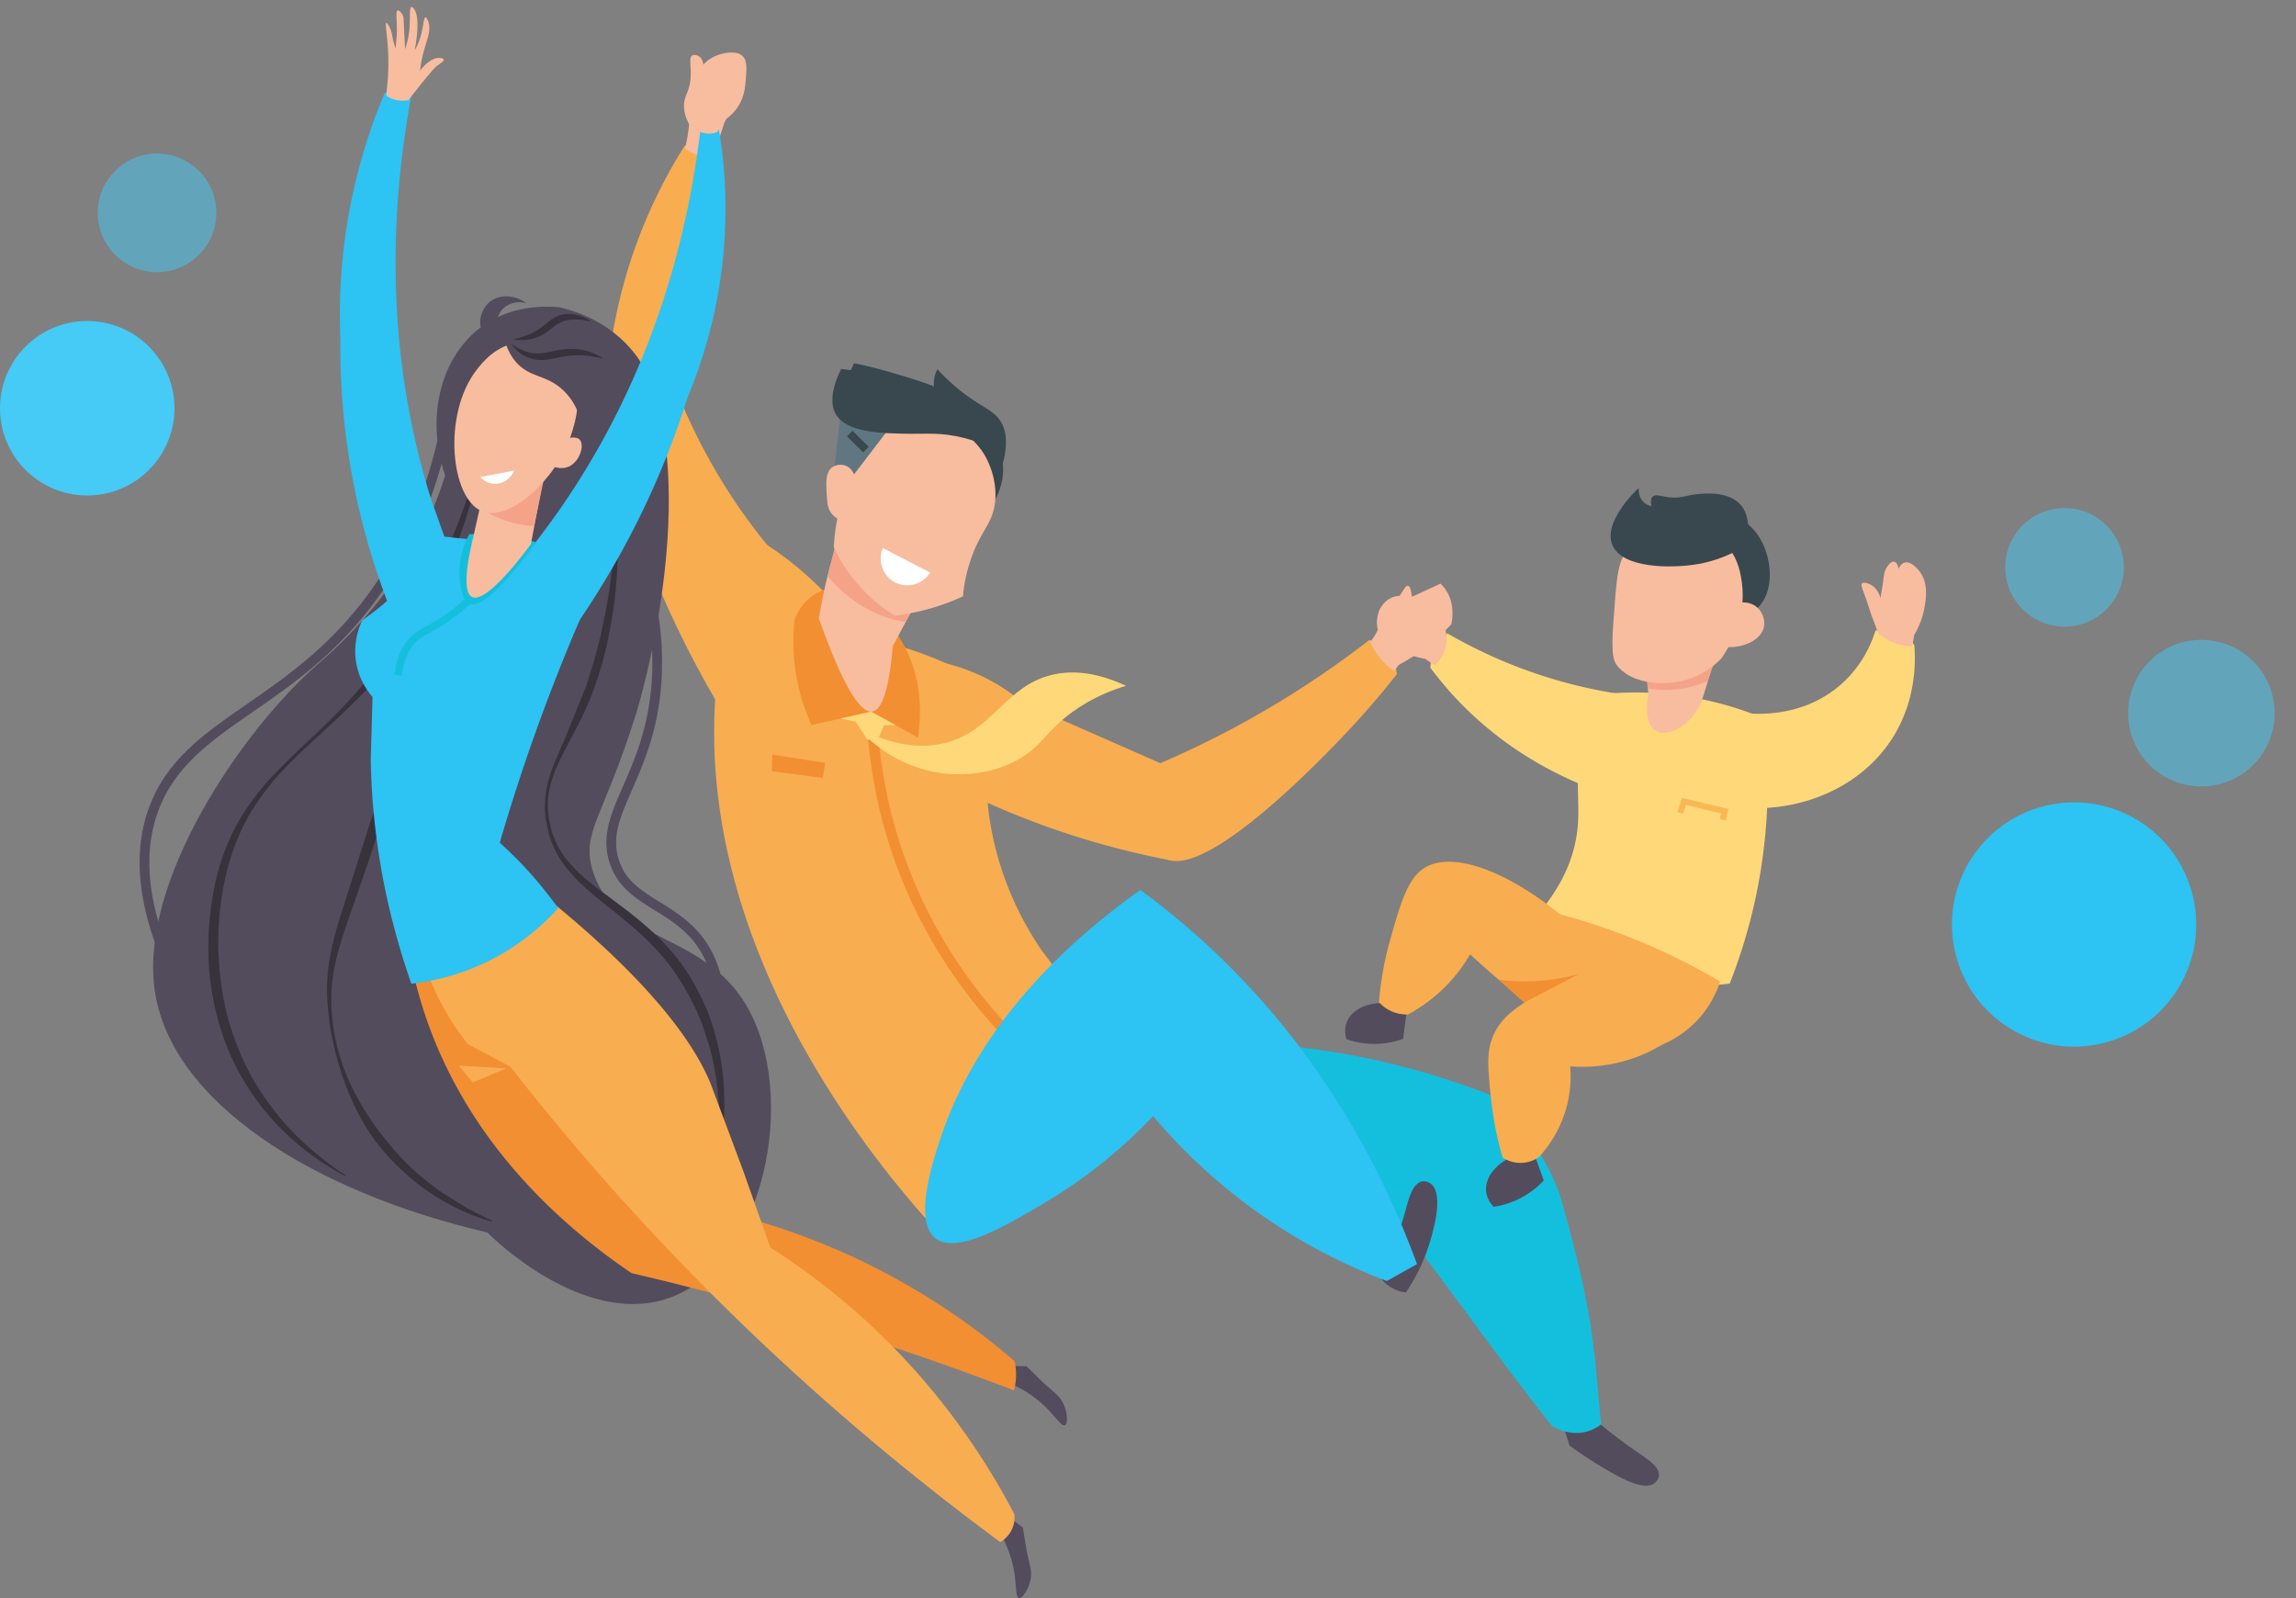 <svg xmlns="http://www.w3.org/2000/svg" width="329" height="229" fill="none" xmlnsV="https://vecta.io/nano"><rect width="100%" height="100%" fill="#808080" stroke="none"/><style>.B{fill:#f8bc9f}.C{fill:#534c5d}.D{fill:#38484e}.E{fill:#ffd879}.F{fill:#f8ad50}.G{fill:#2dc3f3}.H{fill:#f28f32}.I{fill:#38323d}.J{fill:#14bfdd}.K{fill:#f4a388}</style><path d="M232.54 80.187c.145-.995.533-2.681 1.757-4.27 3.186-4.113 8.942-3.543 9.717-3.458.969.109 6.155.716 8.457 5.193 1.418 2.754 1.817 7.085-.654 9.512-2.46 2.414-6.422 1.614-8.276 1.238-6.312-1.286-9.911-6.479-11.001-8.214z" class="D"/><path d="M226.567 106.416c-1.078 6.515.182 9.451-.824 14.255-.497 2.378-1.684 5.885-4.968 9.84 1.539 1.929 3.768 4.21 6.858 6.187 8.3 5.302 17.023 4.659 20.222 4.246a78.55 78.55 0 0 0 3.489-11.295c2.399-10.543 2.205-19.848 1.43-26.703a47.33 47.33 0 0 0-9.075-2.778c-6.167-1.237-11.51-1.043-15.351-.582-.521 1.443-1.297 3.821-1.793 6.83h.012z" class="E"/><path d="M224.01 204.311l.885 2.815c.86.655 2.12 1.54 3.695 2.511 3.102 1.88 6.785 4.125 8.457 2.912.049-.037.594-.449.666-1.08.158-1.25-1.599-2.366-3.089-3.385-1.539-1.055-3.708-2.62-6.313-4.816l-4.313 1.055.012-.012z" class="C"/><path d="M167.828 149.534a108.13 108.13 0 0 1 17.847.485 109.26 109.26 0 0 1 29.539 7.558c2.908 4.174 6.906 8.675 8.602 14.68 4.956 17.507 4.592 22.19 5.622 31.847-.472.364-1.211.825-2.205 1.068-2.387.582-4.362-.57-4.846-.861-9.16-11.55-13.546-18.405-22.706-29.955-3.61-.534-8.639-1.771-13.933-4.731-11.171-6.261-16.175-16.124-17.92-20.091z" class="J"/><path d="M198.809 143.796c-2.775-.304-5.15.873-5.84 2.693-.146.376-.388 1.213-.037 2.426.873.304 2.121.619 3.659.668 1.939.048 3.49-.376 4.459-.716l.545-4.186-2.786-.885zm18.101 21.886c-2.617 1.007-4.18 3.13-3.962 5.071.048.388.218 1.25 1.078 2.172a12.29 12.29 0 0 0 3.55-1.092 12.41 12.41 0 0 0 3.635-2.681l-1.43-3.967-2.883.497h.012z" class="C"/><path d="M107.902 76.887c-2.266 5.52-3.672 10.749-4.508 15.566-6.978 40.412 22.391 74.686 30.872 83.955l29.575-20.819-14.624-19.472c-2.471-3.628-6.809-11.089-7.73-21.438-.593-6.612.424-12.095 1.418-15.747-2.351-1.468-5.222-3.033-8.59-4.428a58.97 58.97 0 0 0-11.135-3.336c-1.66-2.487-4.059-5.544-7.415-8.577-2.811-2.536-5.549-4.392-7.851-5.726l-.012.024z" class="F"/><g class="H"><path d="M124.816 101.988l-8.53 1.905c-.739-1.626-1.527-3.737-2.036-6.273a28.49 28.49 0 0 1-.399-8.772 7.2 7.2 0 0 1 2.18-3.166c1.079-.886 2.169-1.237 2.799-1.395l8.809 5.35a18.95 18.95 0 0 1 1.866 2.79c2.823 5.193 2.447 10.506 2.023 13.26l-6.688-3.7h-.024z"/><path d="M146.14 150.905l1.042-1.092c-7.803-7.474-13.836-16.694-17.447-26.655-2.435-6.721-3.804-13.794-4.059-21.012l-1.502.06c.266 7.377 1.66 14.595 4.144 21.462 3.683 10.191 9.85 19.606 17.822 27.237z"/></g><g class="F"><path d="M112.106 80.648a81.89 81.89 0 0 1-5.973-7.583 83.92 83.92 0 0 1-8.893-16.391l2.484-16.67 2.823-18.417a5.13 5.13 0 0 0-2.181-.861c-1.03-.146-1.854.061-2.278.194a73.65 73.65 0 0 0-6.615 13.297c-3.901 10.349-4.737 19.678-4.762 26.193a142.21 142.21 0 0 0 7.306 22.796c3.162 7.57 6.64 14.073 9.935 19.46 1.757-2.499 3.865-6.029 5.525-10.567 1.636-4.453 2.326-8.456 2.617-11.465l.012.012zm22.73 14.255a26.4 26.4 0 0 1 5.028 1.614 26.65 26.65 0 0 1 6.7 4.173l22.875 10.07-1.454 12.569c-4.095-.776-8.566-1.832-13.315-3.312-7.379-2.305-13.728-5.071-18.986-7.777l-.848-17.324v-.012z"/><path d="M165.199 109.814c3.95-1.663 8.154-3.64 12.528-6.018A137.71 137.71 0 0 0 196.228 91.7c.497.17 1.842.704 2.86 2.099a5.88 5.88 0 0 1 1.078 2.803 125.21 125.21 0 0 1-7.451 8.613c-2.605 2.754-20.137 21.256-25.868 17.726-1.309-.801-1.745-2.597-2.266-4.659-.969-3.895.121-7.17.642-8.481l-.024.013z"/></g><path d="M122.477 70.735l-1.987 5.265c-1.538 4.538-2.532 8.808-3.162 12.63 3.271 9.172 5.828 13.613 7.657 13.334 1.442-.219 2.424-3.361 2.969-9.427l6.312-11.805-11.789-9.997z" class="B"/><path d="M130.801 87.333l-1.114 1.783a17.87 17.87 0 0 1-2.751-.692c-4.107-1.395-6.809-4.052-8.299-5.836l2.29-9.779 9.886 14.522h-.012z" class="K"/><path d="M141.997 72.531c.642-.922 1.551-2.499 1.72-4.586.364-4.635-3.295-8.056-4.567-9.257-3.09-2.887-6.604-3.907-12.092-5.496-1.939-.558-3.562-.922-4.653-1.14-.387.704-.727 1.48-1.005 2.342-1.624 5.108.29 9.851 1.26 11.841l19.349 6.284-.012.012z" class="D"/><path d="M128.075 59.647c-1.49 1.407-3.296 3.409-4.858 6.102-2.945 5.047-3.599 9.888-3.744 12.642.69 1.48 1.805 3.482 3.61 5.508 1.83 2.075 3.72 3.446 5.125 4.319 1.369-.158 2.92-.437 4.604-.886 2.012-.534 3.732-1.213 5.162-1.868.133-1.419.46-3.579 1.393-6.018 1.309-3.421 2.629-4.283 3.114-6.831.703-3.664-1.054-6.818-1.333-7.303-2.326-4.052-7.5-6.26-13.061-5.666h-.012z" class="B"/><path d="M128.851 59.526l-8.397-.376-.933 8.371 2.666.704 6.664-8.711v.012z" fill="#607782"/><path d="M122.538 68.564c0-.085-.206-1.334-1.296-1.808-.666-.279-1.442-.182-1.975.194-1.03.728-.921 2.329-.751 4.61.06.776.157 1.335.533 1.868.412.607.981.922 1.309 1.08a7.83 7.83 0 0 0 1.756-2.839c.461-1.298.473-2.439.424-3.106z" class="B"/><path d="M140.991 63.699c-.667-.279-1.672-.643-2.92-.959-3.211-.813-5.307-.546-7.73-.582-3.95-.061-8.954-.121-10.554-2.766-.351-.594-1.26-2.475.74-6.515 2.011.194 4.373.619 6.918 1.504 6.87 2.366 11.28 6.709 13.533 9.318h.013z" class="D"/><g class="B"><path d="M196.337 92.052l.642-.958c.679-1.14.751-1.723 1.212-2.584.448-.837.557-.631 1.599-2.026 1.26-1.686 1.575-2.621 1.963-2.548.194.036.436.328.557 1.589l4.107-1.893a5.42 5.42 0 0 1 .776.922c1.26 1.905.945 4.088.775 4.889-.739.813-1.611 1.662-2.629 2.523a28.15 28.15 0 0 1-4.871 3.288l-.726.91a10.72 10.72 0 0 1-1.83-1.698c-.751-.886-1.248-1.747-1.563-2.414h-.012zM98.161 21.249a24.7 24.7 0 0 0 .606-3.603c.242-2.621.024-2.875.339-4.161.121-.522 1.042-4.271 3.962-5.071.218-.061 2.302-.607 3.15.425.957 1.165-.485 3.324-2.484 8.941l-1.406 4.319c-.375.121-1.211.34-2.265.121-.969-.206-1.612-.704-1.915-.958l.012-.012z"/><path d="M100.753 11.749a6.7 6.7 0 0 0 .073-2.269c-.133-.934-.388-1.189-.533-1.31-.267-.218-.751-.4-1.078-.231-.545.303-.17 1.395-.242 2.96-.097 2.366-1.042 2.742-.957 4.489.036.789.291 1.941 1.333 3.3l1.405-6.964v.024z"/></g><path d="M124.501 105.895c1.333 1.201 5.598 4.744 11.959 5.035 1.296.061 5.391.194 9.45-2.099 3.502-1.977 3.889-4.004 7.754-6.806 2.92-2.111 5.768-3.179 7.694-3.749-4.907-2.293-8.396-2.111-10.65-1.565-6.724 1.638-8.409 8.032-15.29 9.754-3.853.959-7.428-.012-9.73-.922l-1.187.34v.012z" class="E"/><path d="M110.664 108.127l7.573 1.201-.327 2.147-7.318-.958.072-2.39z" class="H"/><path d="M120.454 102.959l2.169.461 1.636 2.536 1.514.085.897-2.099 1.635-.049-3.465-1.916-4.362.97-.024.012z" class="E"/><path d="M197.948 183.274c.267.34.727.813 1.418 1.225.836.498 1.623.655 2.096.704 1.769-2.621 2.714-4.999 3.247-6.636.473-1.493 2.363-7.401.303-8.954-.049-.036-.594-.437-1.224-.328-1.381.243-1.999 2.694-2.326 3.943-.63 2.342-1.66 5.63-3.502 10.046h-.012z" class="C"/><path d="M204.975 95.704c1.442 1.929 3.151 3.943 5.198 5.945 7.137 6.963 14.951 10.458 20.44 12.277l2.556-14.328c-2.81-.376-5.888-.971-9.184-1.88-6.784-1.868-12.334-4.501-16.586-6.964a7.12 7.12 0 0 0-1.6 1.99c-.654 1.201-.799 2.329-.848 2.96h.024z" class="E"/><g class="F"><path d="M246.485 140.654c-.412 1.261-1.49 4.052-4.216 6.454-.751.667-3.441 2.984-7.476 3.482-4.519.558-7.863-1.529-11.982-4.076-4.302-2.67-6.785-4.21-7.185-7.001-.449-3.191 2.011-6.66 5.876-9.014 2.884.692 5.973 1.589 9.22 2.754 6.192 2.208 11.45 4.853 15.763 7.389v.012z"/><path d="M225.294 132.5c-8.542-7.534-17.338-10.894-21.445-7.958-2.23 1.601-3.248 5.18-4.629 10.069-1.042 3.676-1.454 6.831-1.623 8.99a5.29 5.29 0 0 0 1.902 1.359 5.3 5.3 0 0 0 2.278.401c1.732-.947 4.083-2.5 6.276-4.987 1.115-1.274 1.963-2.523 2.605-3.627 1.308 1.213 2.677 2.438 4.143 3.676a123.69 123.69 0 0 0 5.974 4.756l4.519-12.679z"/><path d="M233.133 137.014c-5.416 1.407-9.463 3.445-12.128 5.047-3.574 2.147-5.804 3.53-7.027 6.321-.994 2.293-.8 4.476-.364 8.735.376 3.712 1.103 6.721 1.684 8.735.339.23 1.248.776 2.508.788 1.418.025 2.423-.63 2.751-.873 1.139-1.25 3.077-3.749 3.998-7.437.557-2.208.557-4.149.448-5.52 2.121.157 7.524.267 12.989-3.021 3.368-2.038 5.464-4.574 6.603-6.224l-3.029-1.856c-2.872-1.723-5.707-3.276-8.457-4.671l.024-.024z"/></g><path d="M249.756 115.77c8.881.558 17.157-3.239 21.47-10.094 3.368-5.362 3.271-10.907 3.078-13.26a5.53 5.53 0 0 0-2.436-1.832 5.49 5.49 0 0 0-3.126-.218c-.545 1.723-1.817 4.913-4.846 7.619-5.901 5.29-13.473 4.283-14.661 4.113-.169 1.492-.278 3.142-.29 4.902a45.97 45.97 0 0 0 .811 8.771z" class="E"/><path d="M218.437 143.638l7.827-4.076a29.48 29.48 0 0 1-4.568.885 28.66 28.66 0 0 1-6.906-.06l1.611 1.504 2.036 1.747z" class="H"/><path d="M207.266 91.264a11.68 11.68 0 0 0-.775-3.361c-.097-.23-.352-.728-.873-1.723-.581-1.104-.763-1.395-1.03-1.395-.387 0-.678.619-.775.825-.364.776-.206 1.541-.121 1.856-.63-1.419-2.084-2.257-3.502-2.05-1.793.255-2.532 2.002-2.568 2.075-.182.498-.63 1.953.048 3.361.533 1.104 1.478 1.614 2.75 2.281a12.46 12.46 0 0 0 3.781 1.262l1.369.959a5.13 5.13 0 0 0 1.308-1.82c.412-.971.424-1.832.4-2.281l-.012.012zm61.888-.51l-1.054-2.766-.594-1.844c-.594-1.711-.933-2.293-.678-2.548.254-.243.884.024 1.066.109 1.102.473 1.478 1.674 1.563 1.978l.315-1.88c.194-1.347.182-1.905.618-2.548.145-.218.593-.874 1.042-.764.315.073.557.497.606 1.031.121-.279.387-.752.86-.898.969-.291 2.035 1.08 2.193 1.298 1.32 1.759.86 4.149.63 5.362a11.44 11.44 0 0 1-1.418 3.676L274 92.61c-.569 0-1.332-.085-2.205-.364a7.65 7.65 0 0 1-2.653-1.492h.012z" class="B"/><path d="M137.55 58.871c-1.479-.109-2.775-.995-3.393-2.305-.836-1.808.061-3.482.158-3.652.605.655 1.538 1.614 2.762 2.633 3.344 2.803 5.089 3.009 6.216 4.695.848 1.262 1.405 3.445 0 7.486l-5.755-8.857h.012z" class="D"/><path d="M247.019 87.636l-.812 4.174a82.88 82.88 0 0 1-2.508 9.027c-1.757 3.579-4.968 4.755-6.434 3.882-1.151-.68-1.563-2.815-1.066-5.059l-.715-10.288 11.523-1.735h.012z" class="B"/><path d="M235.763 94.94l.339 3.725a15.81 15.81 0 0 0 3.768.145c2.072-.17 3.732-.74 4.859-1.225l2.411-7.182-11.365 4.538h-.012z" class="K"/><path d="M247.721 78.489c1.43 1.868 1.72 3.822 1.878 5.023.715 5.241-1.939 9.414-2.956 10.858-.861.886-2.654 2.463-5.368 3.142-3.041.764-7.694.497-9.681-2.317-.811-1.153-.593-3.955-.145-9.548.291-3.615.569-4.695 1.09-5.811.485-1.031 1.66-3.531 4.241-4.695 3.744-1.711 8.554.231 10.929 3.361l.012-.012z" class="B"/><path d="M247.249 117.59l.436-1.662-6.676-1.602-.655 2.026.812.267.412-1.274 5.053 1.213-.218.813.836.219z" fill="#fab855"/><path d="M249.151 78.767c-1.248.679-3.259 1.614-5.864 2.063-3.756.643-10.965.667-12.286-2.839-1.247-3.312 3.502-7.789 3.805-8.056-.012.461.036 1.177.485 1.771 2.108 2.79 9.668-1.638 12.77 1.165.86.776 1.636 2.354 1.102 5.908l-.012-.012z" class="D"/><path d="M248.472 86.617c1.042-.473 2.242-.376 3.114.255 1.018.74 1.345 2.014 1.187 2.9-.303 1.711-2.617 3.179-5.682 2.936l1.369-6.09h.012z" class="B"/><path d="M122.157 61.721l-.794.801 2.324 2.306.793-.801-2.323-2.306zm114.854 11.927c-.364-.91-.679-2.038-.194-2.487.412-.388 1.151-.061 2.217.085 1.793.243 2.375-.255 4.192-.437.921-.097 4.35-.461 6.131 1.456 1.454 1.577 1.163 4.004 1.018 4.841l-13.364-3.458z" class="D"/><path d="M133.285 82.043l-4.01-2.075-2.775-1.444c-.799 1.88.025 4.076 1.818 4.962 1.744.861 3.913.243 4.967-1.444z" fill="#fff"/><path d="M134.036 177.438c-3.174-2.487-.375-10.967.679-14.182 2.605-7.898 9.232-21.887 28.69-35.73a112.2 112.2 0 0 1 10.772 9.002c15.799 15.02 24.232 32.005 28.872 44.61l-4.313 2.427c-4.847-1.82-10.977-4.647-17.459-9.099a81.2 81.2 0 0 1-16.042-14.535 71.94 71.94 0 0 1-15.642 12.484c-5.379 3.179-12.516 7.413-15.569 5.023h.012z" class="G"/><path d="M144.771 217.535l1.793 1.358.558 3.385c.436 2.075.775 2.791.569 3.967-.254 1.468-1.199 2.852-1.684 2.742-.497-.109-.339-1.662-.678-3.736-.412-2.463-1.309-4.356-2.012-5.581l1.466-2.148-.012.013zm.073-21.801l2.241.036 2.448 2.402c1.575 1.42 2.265 1.796 2.798 2.864.667 1.334.715 3.008.255 3.202-.461.207-1.248-1.14-2.75-2.608-1.781-1.747-3.635-2.742-4.907-3.312l-.085-2.596v.012zM80.072 44.02c-1.902-.17-6.797-.34-11.062 2.79-5.816 4.271-8.081 12.909-5.222 21.341-.557 1.759-1.514 4.477-3.041 7.631-5.44 11.174-13.182 17.592-15.666 19.8-10.432 9.269-25.08 30.634-22.923 46.224 2.205 16.002 22.524 28.947 47.652 34.795 1.018 1.019 13.631 13.248 25.516 9.572 14.284-4.428 19.204-29.287 11.607-42.123-6.3-10.652-18.816-8.941-21.991-19.254-1.708-5.568 1.502-7.473 6.216-22.553 0 0 7.766-24.847 3.283-43.846-.569-2.427-1.575-5.593-4.156-8.529-3.441-3.907-7.863-5.314-10.202-5.86l-.012.012z" class="C"/><path d="M88.31 75.601l-.388 4.307-.642 4.901-.533 2.984-.678 3.3-.921 3.518-1.163 3.725-3.174 7.837c-1.163 2.681-2.617 5.532-2.714 8.723-.073.789.012 1.577.073 2.366l.485 2.317c.497 1.529 1.151 3.045 2.157 4.307 1.902 2.645 4.495 4.574 6.894 6.503 2.423 1.917 4.725 3.858 6.64 6.017 1.963 2.123 3.453 4.501 4.677 6.831l.86 1.759.727 1.771 1.115 3.421c1.199 4.489 1.393 8.432 1.381 11.162 0 1.371-.061 2.451-.097 3.191l-.085 1.128.133.024s.061-.388.194-1.116c.109-.728.279-1.807.4-3.191.133-1.383.182-3.069.109-5.01-.06-1.941-.327-4.125-.86-6.479s-1.321-4.865-2.581-7.315c-1.223-2.475-2.823-4.975-4.907-7.158-2.06-2.208-4.471-4.162-6.967-6.018-2.472-1.856-5.089-3.615-7.039-5.993-1.03-1.153-1.708-2.548-2.254-3.967-.206-.728-.363-1.541-.521-2.257-.061-.764-.17-1.529-.109-2.293.109-3.082 1.587-5.836 2.956-8.42 1.369-2.608 2.726-5.168 3.623-7.764.945-2.572 1.636-5.059 2.084-7.413.267-1.177.424-2.293.606-3.348.194-1.056.303-2.099.4-3.057.182-1.917.303-3.603.315-4.986.061-2.766-.048-4.343-.048-4.343h-.145v.036z" class="I"/><path d="M102.462 143.48l1.405-.085a18.21 18.21 0 0 0-.969-4.914c-1.781-5.144-5.27-7.303-8.348-9.22-2.508-1.565-4.689-2.9-5.707-5.581-1.345-3.482-.061-6.406 1.708-10.458 1.854-4.246 4.168-9.524 4.313-17.555.061-3.324-.267-6.685-.957-9.973l-1.369.291c.678 3.191.981 6.442.933 9.657-.133 7.752-2.387 12.884-4.192 17.009-1.83 4.186-3.283 7.498-1.733 11.526 1.2 3.105 3.671 4.646 6.288 6.272 3.017 1.868 6.143 3.809 7.767 8.48.497 1.444.799 2.973.896 4.538l-.036.012z" class="C"/><path d="M75.649 79.083a110.25 110.25 0 0 0 6.858-9.536c11.898-18.526 16.32-37.403 17.944-51.683a4.25 4.25 0 0 1 1.175.012c.594.097 1.054.303 1.345.461 1.091 6.26 1.066 11.404.909 14.898-.473 10.082-3.066 18.21-5.343 23.682-1.236 3.907-2.775 8.116-4.713 12.52-3.392 7.704-7.221 14.195-10.832 19.508l-7.33-9.876-.012.012z" class="G"/><path d="M102.729 18.943l1.417-1.966c.388-.291.933-.752 1.43-1.444 1.066-1.48 1.2-2.972 1.297-4.246.121-1.517.206-2.681-.546-3.324-.533-.461-1.26-.437-1.829-.425 0 0-1.612.036-3.078 1.128-1.878 1.395-2.653 5.362-1.563 9.997.291.17.921.497 1.769.485a3.13 3.13 0 0 0 1.103-.206z" class="B"/><path d="M70.488 174.891l-.921-.425-2.532-1.286-3.732-2.317c-1.381-.983-2.896-2.148-4.41-3.567s-2.993-3.118-4.447-5.011c-1.417-1.892-2.799-4.015-3.938-6.369-1.175-2.341-2.048-4.938-2.556-7.643-.497-2.706-.642-5.533-.254-8.287s1.26-5.41 2.145-8.019l2.678-7.692c1.672-5.01 3.138-9.718 4.325-13.77l2.823-9.827.993-3.749-.133-.049-1.393 3.627-3.453 9.621a405.72 405.72 0 0 0-4.544 13.71l-2.472 7.764c-.8 2.669-1.539 5.447-1.733 8.311-.109 1.419-.085 2.875.036 4.27.109 1.42.279 2.815.557 4.186.533 2.742 1.284 5.387 2.29 7.874 1.006 2.475 2.205 4.78 3.635 6.794 1.442 2.001 3.053 3.7 4.653 5.132s3.187 2.596 4.689 3.494c1.49.897 2.835 1.589 3.986 2.074 2.29.983 3.671 1.298 3.671 1.298l.049-.133-.012-.012z" class="I"/><path d="M28.833 148.273l1.187-.752c-7.9-12.436-10.383-22.942-7.391-31.192 2.363-6.539 7.548-10.131 13.558-14.292 6.082-4.21 12.988-8.978 19.034-17.943 4.641-6.867 7.803-14.801 9.426-23.585l-1.381-.255c-1.587 8.59-4.677 16.342-9.208 23.051-5.901 8.747-12.685 13.442-18.671 17.58-6.203 4.294-11.571 8.007-14.079 14.959-3.138 8.686-.606 19.593 7.524 32.429z" class="C"/><path d="M68.646 65.992l-.388 1.31-1.163 3.652c-1.054 3.13-2.75 7.534-5.343 12.557-.654 1.274-1.357 2.511-2.169 3.822l-1.187 2.014-1.308 1.978c-.848 1.359-1.902 2.657-2.859 4.052-1.054 1.322-2.12 2.693-3.32 4.004-2.326 2.669-5.016 5.156-7.718 7.728-2.714 2.548-5.452 5.241-7.633 8.408-2.205 3.154-3.707 6.769-4.592 10.458-.848 3.688-1.212 7.425-1.103 11.04.097 3.615.739 7.085 1.708 10.252a34.2 34.2 0 0 0 3.889 8.456c3.126 4.925 6.834 8.08 9.523 10.033 1.357.971 2.484 1.638 3.247 2.087l1.187.667.073-.121-1.127-.752a42.94 42.94 0 0 1-3.041-2.318c-1.26-1.055-2.75-2.39-4.277-4.088-1.514-1.699-3.102-3.749-4.519-6.127-1.43-2.426-2.641-5.193-3.574-8.25s-1.454-6.406-1.624-9.888.121-7.121.86-10.724c.751-3.567 2.06-7.134 4.035-10.313 1.018-1.577 2.12-3.093 3.356-4.501 1.248-1.395 2.569-2.717 3.926-4.003 2.726-2.536 5.464-4.987 7.972-7.522s4.786-5.168 6.627-7.898l1.381-2.014 1.187-2.014c.775-1.31 1.502-2.657 2.12-3.931 1.272-2.56 2.302-4.986 3.078-7.17s1.393-4.113 1.805-5.726c.836-3.227 1.127-5.096 1.127-5.096l-.133-.036-.024-.024z" class="I"/><path d="M58.869 137.73a62.51 62.51 0 0 0 1.975 7.497c6.276 18.963 20.27 30.84 29.636 37.198a417.94 417.94 0 0 1 14.273 3.603c14.539 3.943 28.061 8.432 40.54 13.2.158-.583.315-1.383.303-2.342 0-.728-.109-1.346-.218-1.844a99.43 99.43 0 0 0-16.272-11.416c-11.365-6.382-22.039-9.415-29.89-10.943-2.266-5.69-7.221-15.833-17.484-24.738-6.555-5.678-13.097-8.966-17.859-10.883l-5.016.668h.012z" class="H"/><path d="M60.529 137.087a34.99 34.99 0 0 0 2.302 5.932c1.357 2.754 2.896 4.95 4.228 6.612l6.058 3.203a349.38 349.38 0 0 0 8.396 10.337c19.87 23.561 41.122 42.523 61.816 57.798a4.1 4.1 0 0 0 1.599-1.675c.533-1.043.461-2.001.412-2.353-4.01-7.643-10.492-17.713-20.803-27.261-4.907-4.538-9.754-8.117-14.152-10.919l-3.865-10.931-4.616-12.351c-1.684-4.246-6.664-13.369-24.62-27.673l-16.769 9.281h.012z" class="F"/><path d="M63.352 76.851a40.51 40.51 0 0 1-5.573 7.085 40.6 40.6 0 0 1-5.864 4.938c-.4.825-1.466 3.349-.8 6.491.485 2.257 1.636 3.785 2.266 4.501l-.254 8.881c.194 12.715 2.811 23.634 5.816 32.211 2.532-.291 5.973-.958 9.753-2.633 5.561-2.463 9.245-5.932 11.292-8.189-1.115-1.553-2.423-3.215-3.95-4.938a56.74 56.74 0 0 0-4.422-4.44c1.938-6.673 4.289-13.794 7.136-21.268 2.775-7.267 5.683-13.976 8.602-20.103l-24.002-2.523v-.012z" class="G"/><path d="M67.253 76.559a10.61 10.61 0 0 0-1.309 3.992c-.206 1.868-.073 5.326 1.284 5.945 1.212.558 3.805-.958 9.62-8.759-1.405-.497-3.259-.983-5.477-1.189a23.12 23.12 0 0 0-4.119.012z" class="J"/><path d="M64.43 79.046l-2.702-7.655c-6.688-21.45-5.731-41.662-2.823-57.47-.036-.061-.8-1.262-2.157-1.238a2.44 2.44 0 0 0-1.66.716c-1.006 2.378-2.338 5.872-3.514 10.203-2.617 9.584-3.078 18.198-2.799 24.944-.048 4.792.218 10.264 1.115 16.269 1.381 9.233 3.853 17.034 6.312 23.173l8.215-8.953.012.012z" class="G"/><path d="M78.945 66.696c.291.146 1.369.643 2.46.206 1.672-.667 2.399-3.13 1.66-3.907-.509-.534-1.66-.243-2.278-.036l-1.842 3.737zm-8.894.279l-2.266 10.118c-.436 1.771-1.793 7.631-.145 8.456 2.096 1.055 7.839-6.758 8.433-7.583l2.702-14.268-8.711 3.276h-.012z" class="B"/><path d="M71.869 48.777c-.218 0-1.733.024-2.569-1.08-.993-1.298-.351-3.264.666-4.258 1.284-1.25 3.586-1.347 5.44-.012-1.236-.328-2.52-.024-3.356.837-1.103 1.128-1.224 3.057-.182 4.525v-.012z" class="C"/><path d="M55.355 13.751l.242-2.778c.036-.813.109-2.257-.012-4.089-.133-2.123-.436-3.543-.218-3.603.121-.036.339.376.448.607.291.558.339 1.007.448 1.517.073.376.206.91.424 1.541l.17-1.941c.073-2.014-.218-3.409.133-3.518.145-.049.339.17.473.315.376.4.376.91.376 1.08l.206 4.173a12.35 12.35 0 0 0 .594-2.657c.194-1.796-.036-3.312.315-3.397.145-.036.303.194.376.279.969 1.335.23 5.229.085 5.945.267-.461.642-1.213.909-2.196.376-1.371.376-2.523.642-2.548.182-.012.364.51.4.594.497 1.444-.291 2.681-.824 4.998a14.92 14.92 0 0 0-.339 2.075c.4-.607.848-.995 1.151-1.213.388-.279.981-.704 1.696-.631.121.012.485.049.533.218.073.243-.521.594-.897.861-.376.255-1.006 1.031-2.266 2.56l-1.914 2.414c-.339.073-.921.133-1.624 0a4.28 4.28 0 0 1-1.502-.619l-.024.012z" class="B"/><path d="M68.562 72.58a14.07 14.07 0 0 0 2.411 1.432c2.169 1.019 4.192 1.298 5.561 1.359l1.49-7.158-9.463 4.368z" class="K"/><path d="M74.304 49.08c-3.296.425-5.222 2.912-6.01 3.919-4.955 6.406-3.72 18.599.86 20.297 3.877 1.444 10.529-4.55 12.661-10.919.46-1.359 2.508-7.522-.993-11.125-1.648-1.699-4.204-2.475-6.518-2.172z" class="B"/><path d="M72.063 47.175c.121 1.25.509 3.13 1.866 4.695 2.035 2.341 4.301 1.723 6.773 4.052 2.702 2.548 2.448 5.605 3.296 5.544 1.175-.073 3.247-6.042.8-10.215-2.108-3.591-7.245-5.302-12.746-4.076h.012z" class="C"/><path d="M73.505 48.606s.751.218 1.938.097c.291-.036.618-.085.945-.182.351-.109.642-.194 1.018-.376.691-.315 1.333-.849 1.902-1.286.279-.23.557-.425.848-.57a4.05 4.05 0 0 1 .897-.352c.618-.158 1.236-.182 1.781-.146s1.018.097 1.333.17l.521.097s-.606-.498-1.745-.861a4.9 4.9 0 0 0-2.072-.17c-.388.061-.775.158-1.163.352a6.02 6.02 0 0 0-1.042.655c-.606.51-1.127.958-1.696 1.298l-.848.461-.812.328c-.521.182-.969.316-1.296.376l-.509.109zm-.218.705s.109.194.376.485c.267.279.654.704 1.248 1.056.291.182.63.352 1.018.473a5.35 5.35 0 0 0 1.236.255c.885.073 1.793-.121 2.629-.291 1.648-.4 3.283-.461 4.543-.291l1.527.267.581.133s-.703-.546-1.975-.995c-.642-.218-1.418-.376-2.266-.412-.848-.049-1.769.085-2.617.255-.86.194-1.66.376-2.399.4-.388-.012-.678 0-1.066-.085a5.68 5.68 0 0 1-.945-.255c-.582-.218-1.054-.461-1.369-.667l-.509-.328h-.012z" class="I"/><path d="M72.499 153.101l-6.797-.413 2.048 2.415 4.75-1.99v-.012z" class="F"/><path d="M57.596 96.82c.194-1.99.812-3.555 1.842-4.659.618-.667 1.212-.983 2.12-1.48l1.926-1.116c1.454-.922 2.823-1.99 4.059-3.166l-.727-.764c-1.187 1.14-2.496 2.16-3.901 3.045l-1.866 1.08c-.921.498-1.648.898-2.387 1.686-1.2 1.286-1.914 3.057-2.12 5.278l1.042.097h.012z" class="J"/><path d="M68.804 68.346l2.278-.412 2.617-.51c-.533 1.201-1.672 1.953-2.847 1.917-1.151-.036-1.89-.825-2.048-1.007v.012z" fill="#fff"/><circle opacity=".5" cx="22.5" cy="30.5" r="8.5" fill="#45cbf6"/><circle cx="297.201" cy="132.475" r="17.5" transform="rotate(346.058 297.201 132.475)" class="G"/><g fill="#45cbf6"><circle opacity=".5" cx="315.44" cy="102.188" r="10.5" transform="rotate(346.058 315.44 102.188)"/><circle opacity=".5" cx="295.829" cy="81.297" r="8.5" transform="rotate(346.058 295.829 81.297)"/><circle cx="12.5" cy="58.5" r="12.5"/></g></svg>